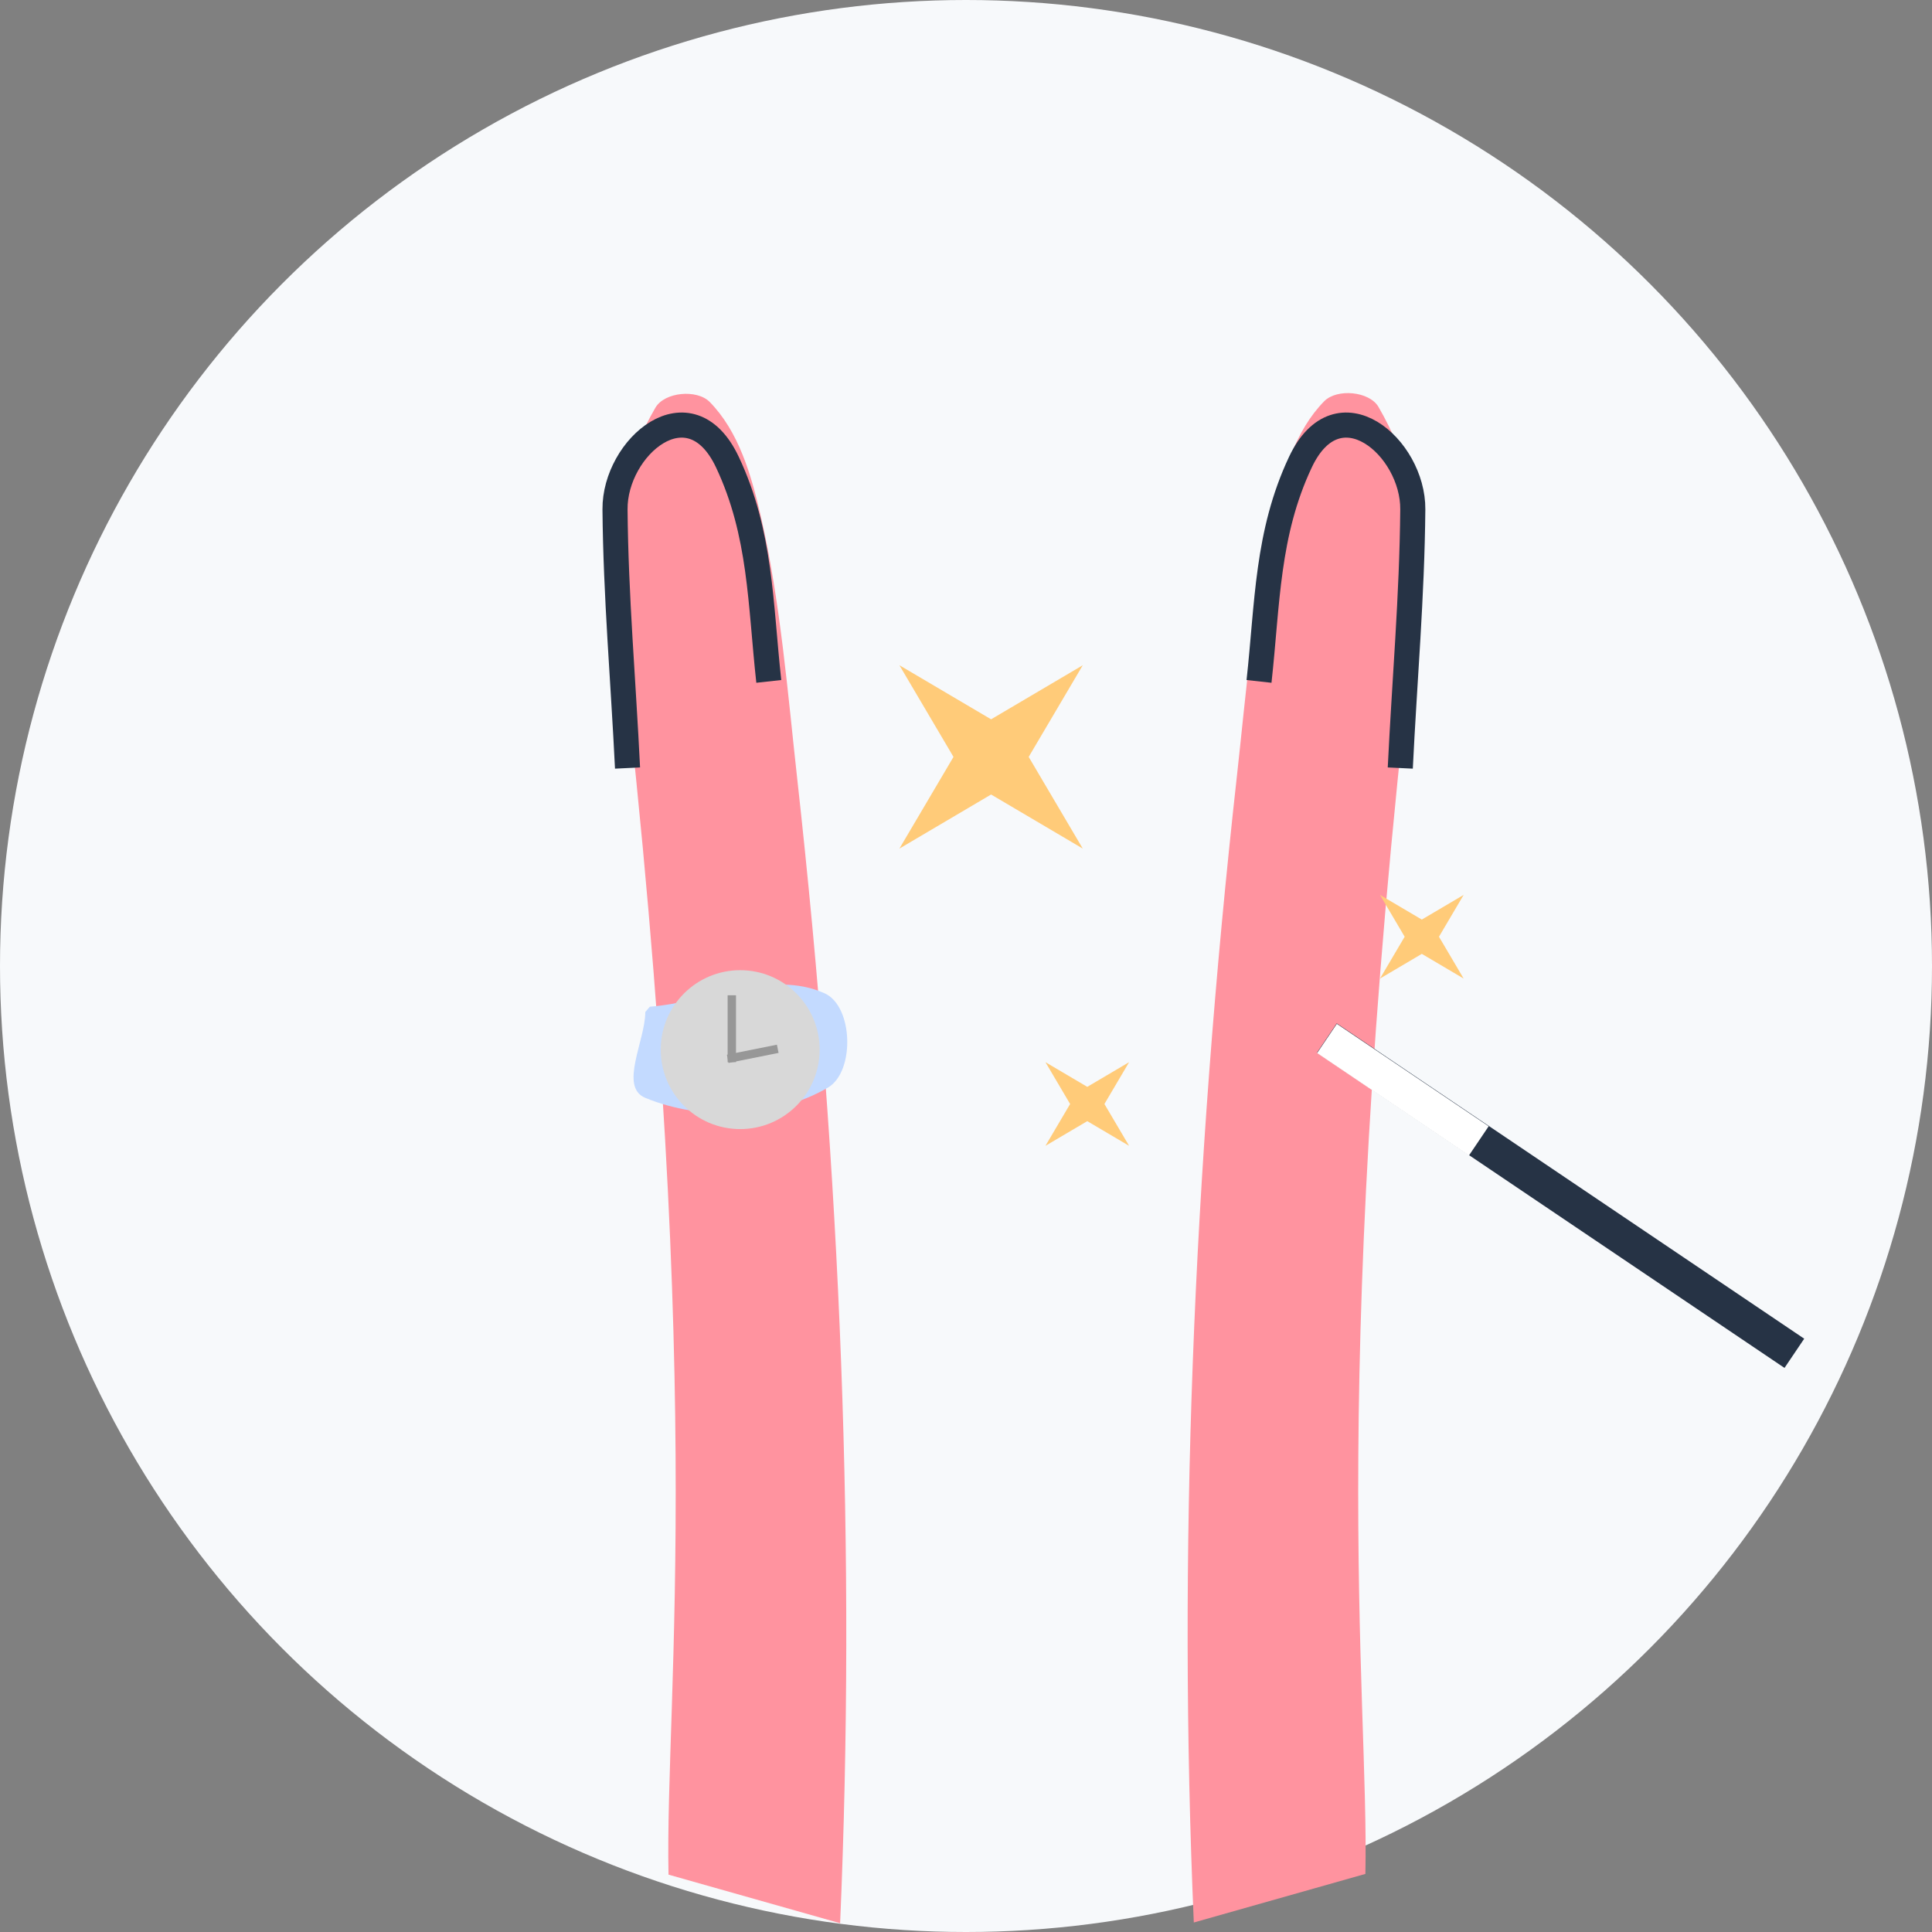 <?xml version="1.0" encoding="UTF-8"?>
<svg width="231px" height="231px" viewBox="0 0 231 231" version="1.1" xmlns="http://www.w3.org/2000/svg" xmlns:xlink="http://www.w3.org/1999/xlink">
    <rect x="0" y="0" width="231" height="231" fill="#808080" stroke="none"/>
    <!-- Generator: Sketch 46.1 (44463) - http://www.bohemiancoding.com/sketch -->
    <title>Group 5</title>
    <desc>Created with Sketch.</desc>
    <defs></defs>
    <g id="App" stroke="none" stroke-width="1" fill="none" fill-rule="evenodd">
        <g id="Group-5">
            <circle id="Oval-34" fill="#F7F9FB" transform="translate(115.5, 115.5) scale(-1, 1) translate(-115.5, -115.5) " cx="115.5" cy="115.5" r="115.5"></circle>
            <path d="M79.931,224.142 C79.483,202.341 84.859,164.031 73.26,67.996 C72.587,62.425 75.026,54.481 78.366,48.743 C79.46,46.862 83.333,46.511 84.859,48.063 C88.306,51.572 89.803,56.728 90.92,61.519 C93.311,71.777 94.242,83.417 95.288,92.815 C100.61,140.623 102.33,186.336 100.449,229.951" id="Path-36" fill="#FF939F"></path>
            <path d="M148.784,224.055 C148.335,202.254 153.711,163.944 142.112,67.91 C141.439,62.338 143.878,54.395 147.218,48.656 C148.312,46.775 152.185,46.424 153.711,47.976 C157.159,51.486 158.655,56.642 159.772,61.433 C162.163,71.691 163.094,83.33 164.14,92.728 C169.462,140.537 171.182,186.249 169.301,229.865" id="Path-36" fill="#FF939F" transform="translate(156.019, 138.432) scale(-1, 1) translate(-156.019, -138.432) "></path>
            <g id="Group-7" transform="translate(162, 126) scale(1, -1) translate(-162, -126) translate(107, 79)">
                <polygon id="Star-5" fill="#FFCB79" points="11.5 86.996 0.54 93.46 7.004 82.5 0.54 71.54 11.5 78.004 22.46 71.54 15.996 82.5 22.46 93.46"></polygon>
                <polygon id="Star-5" fill="#FFCB79" points="63 63.051 58 66 60.949 61 58 56 63 58.949 68 56 65.051 61 68 66"></polygon>
                <polygon id="Star-5" fill="#FFCB79" points="23 43.051 18 46 20.949 41 18 36 23 38.949 28 36 25.051 41 28 46"></polygon>
                <g id="Group-6" transform="translate(79.5, 30) rotate(-79) translate(-79.5, -30) translate(54, 4)">
                    <rect id="Rectangle-71" fill="#263345" transform="translate(25.479, 26.102) rotate(-45) translate(-25.479, -26.102) " x="23.371" y="-7.608" width="4.215" height="67.419"></rect>
                    <rect id="Rectangle-71" fill="#FFFFFF" transform="translate(9.439, 10.007) rotate(-45) translate(-9.439, -10.007) " x="7.332" y="-0.941" width="4.215" height="21.898"></rect>
                </g>
            </g>
            <path d="M150.535,81.472 C151.563,72.148 151.457,63.806 155.482,55.259 C159.984,45.701 168.982,53.486 168.921,60.901 C168.836,71.223 167.924,81.522 167.425,91.832" id="Path-38" stroke="#263345" stroke-width="3"></path>
            <path d="M73.535,81.472 C74.563,72.148 74.457,63.806 78.482,55.259 C82.984,45.701 91.982,53.486 91.921,60.901 C91.836,71.223 90.924,81.522 90.425,91.832" id="Path-38" stroke="#263345" stroke-width="3" transform="translate(82.728, 71.329) scale(-1, 1) translate(-82.728, -71.329) "></path>
            <path d="M77.695,120.368 C84.666,119.835 92.242,115.878 98.607,118.77 C102.03,120.326 102.235,128.151 98.986,130.043 C92.688,133.712 83.889,134.054 77.155,131.265 C73.994,129.956 77.155,124.422 77.155,121 L77.695,120.368 Z" id="Path-39" fill="#C3DAFF"></path>
            <circle id="Oval-7" fill="#D8D8D8" cx="88.5" cy="125.5" r="9.5"></circle>
            <path d="M87.5,119.5 L87.5,126.5" id="Line-5" stroke="#979797" stroke-linecap="square"></path>
            <path d="M87.5,126.5 L92.5,125.5" id="Line-6" stroke="#979797" stroke-linecap="square"></path>
        </g>
    </g>
</svg>